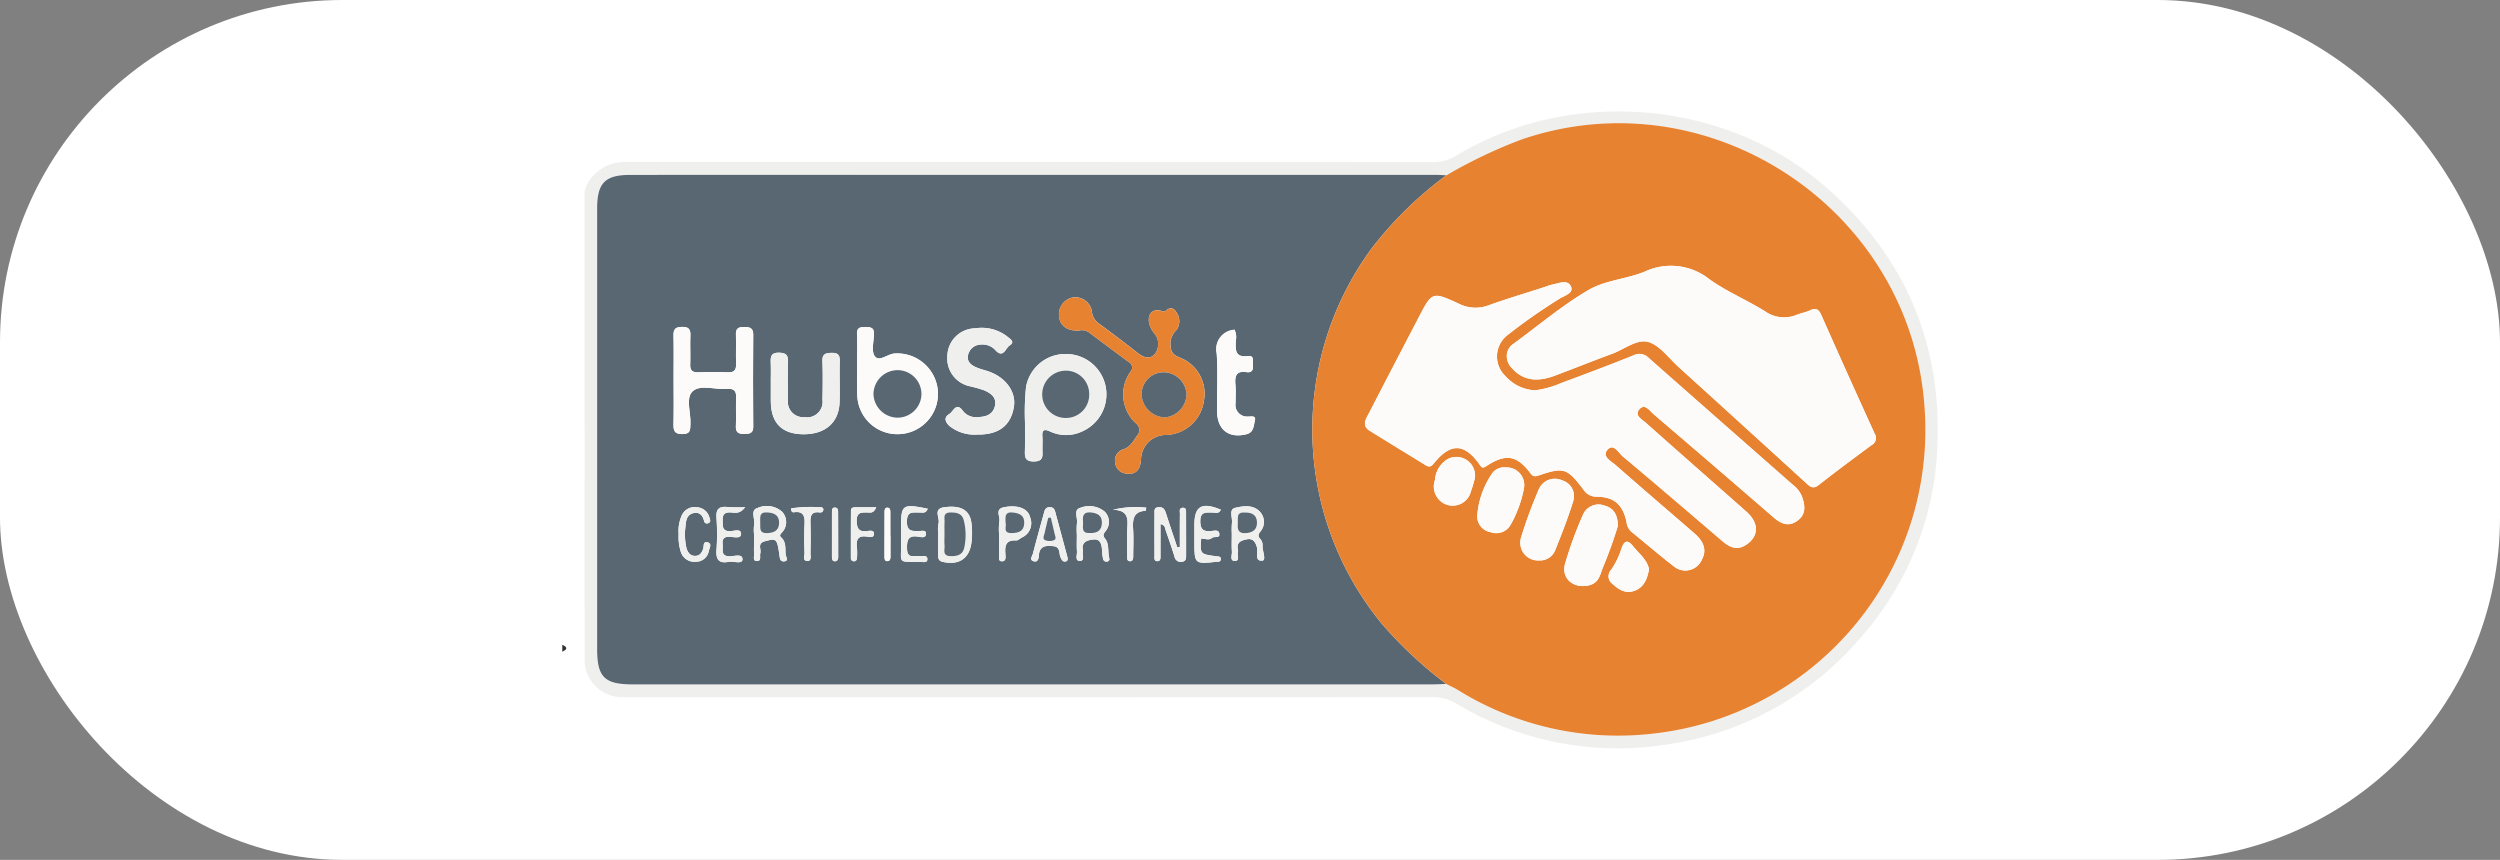 <svg xmlns="http://www.w3.org/2000/svg" width="314" height="108" viewBox="0 0 314 108">
  <rect x="0" y="0" width="314" height="108" fill="#808080" stroke="none"/>
  <g id="hubspot" transform="translate(-2045 -917)">
    <rect id="Rectangle_18" data-name="Rectangle 18" width="314" height="108" rx="43" transform="translate(2045 917)" fill="#fff"/>
    <g id="Group_95" data-name="Group 95" transform="translate(6534.29 3641.855)">
      <path id="Path_284" data-name="Path 284" d="M-4418.667-2238.833c.67.289.673.577,0,.865Z" transform="translate(0 -405.036)" fill="#333"/>
      <path id="Path_285" data-name="Path 285" d="M-4398.97-2671.211q0-14.586,0-29.173c0-1.946,2.246-3.984,4.635-4.11,1.052-.055,2.108-.016,3.162-.016q49.37,0,98.74.019a5.416,5.416,0,0,0,2.958-.819c14.336-8.682,33.818-7.013,46.358,3.907,10.1,8.8,14.778,19.971,14.03,33.24a38.309,38.309,0,0,1-9.375,23.121,39.352,39.352,0,0,1-25.079,13.764,39.205,39.205,0,0,1-25.937-5.218,5.589,5.589,0,0,0-2.962-.8q-50.16.027-100.321.014c-.431,0-.862.007-1.292-.007a4.721,4.721,0,0,1-4.9-5.029q-.015-14.445,0-28.889Zm108.218,32.257c.465.24.947.451,1.395.723a38.132,38.132,0,0,0,25.051,5.466,38.371,38.371,0,0,0,33.633-40.915c-1.668-24.893-27.027-41.732-50.615-33.654a61.455,61.455,0,0,0-9.437,4.5c-.477-.02-.956-.057-1.434-.057q-50.531,0-101.062.007c-3.184,0-4.17,1-4.17,4.233q0,27.673,0,55.346c0,3.487.919,4.412,4.435,4.412q50.245,0,100.486,0C-4291.9-2638.9-4291.326-2638.934-4290.751-2638.953Z" transform="translate(-16.899)" fill="#efefee"/>
      <path id="Path_286" data-name="Path 286" d="M-4281.2-2590.818c-.574.02-1.148.056-1.722.056q-50.243,0-100.486,0c-3.515,0-4.435-.925-4.435-4.411q0-27.673,0-55.346c0-3.228.987-4.232,4.171-4.233q50.531-.006,101.062-.006c.478,0,.956.037,1.434.057a46.775,46.775,0,0,0-9.481,9.308,38.449,38.449,0,0,0,1.405,47.061A52.44,52.44,0,0,0-4281.2-2590.818Zm-46.17-44.378a1.588,1.588,0,0,1,1.454.34c1.613,1.2,3.214,2.411,4.833,3.6a.769.769,0,0,1,.245,1.2,4.914,4.914,0,0,0,.7,6.534,1.034,1.034,0,0,1,.119,1.517c-.49.683-.822,1.432-1.779,1.743a1.453,1.453,0,0,0-.97,1.72,1.491,1.491,0,0,0,1.2,1.27c1.241.257,1.937-.31,2.039-1.707a3.127,3.127,0,0,1,3.074-3.111,4.954,4.954,0,0,0,4.8-4.153,4.87,4.87,0,0,0-3.018-5.568c-1.1-.4-1.168-1.028-1.16-1.939a2.391,2.391,0,0,1,.732-1.5,1.858,1.858,0,0,0,.068-2.162c-.386-.721-.9-.765-1.489-.188-.057.056-.26-.022-.39-.059-1.088-.3-1.72.205-1.635,1.336a3.076,3.076,0,0,0,.731,1.521,2.075,2.075,0,0,1,.033,2.531c-.657.8-1.505.411-2.254-.183-1.538-1.216-3.106-2.4-4.687-3.553a2.1,2.1,0,0,1-.965-1.477,2.108,2.108,0,0,0-2.442-1.87,2.165,2.165,0,0,0-1.7,2.312C-4329.735-2635.823-4328.846-2635.152-4327.374-2635.2Zm-50.866,6.215c0,1.82.029,3.642-.013,5.462-.019.834.068,1.323,1.127,1.316s.961-.58,1-1.285c.069-1.412-.643-3.3.308-4.114.987-.851,2.849-.149,4.32-.273.925-.078,1.153.336,1.112,1.175-.055,1.147.032,2.3-.031,3.449-.049.873.348,1.048,1.111,1.032.673-.014,1.076-.117,1.07-.934q-.042-5.75,0-11.5c.008-.9-.429-.992-1.155-1s-1.052.194-1.021.973c.047,1.2-.018,2.4.022,3.593.025.756-.149,1.166-1.024,1.125-1.243-.058-2.492-.045-3.737,0-.746.025-1.029-.243-1-1,.044-1.2-.026-2.4.021-3.593.031-.78-.185-1.12-1.038-1.108-.8.01-1.1.24-1.083,1.068C-4378.208-2632.72-4378.241-2630.851-4378.24-2628.981Zm44.131,5.219c0,1.348.021,2.449-.007,3.549-.021.818-.066,1.467,1.136,1.455,1.267-.012,1.064-.778,1.063-1.529,0-.527.032-1.055-.007-1.579-.06-.818.181-1.024.968-.659a4.717,4.717,0,0,0,4.035-.01,5.09,5.09,0,0,0,2.944-5.652,5.087,5.087,0,0,0-5.046-4.071,5.018,5.018,0,0,0-4.953,4.159A30.735,30.735,0,0,0-4334.109-2623.762Zm-21.082-7.1h.009c0,1.29-.053,2.583.012,3.87a5.037,5.037,0,0,0,5.378,4.79,5.073,5.073,0,0,0,4.753-5.286,5.13,5.13,0,0,0-5.367-4.839c-.934.012-1.97,1.106-2.553.363-.468-.6-.148-1.838-.112-2.792.031-.839-.444-.888-1.091-.893-.667-.006-1.084.081-1.045.916C-4355.146-2633.442-4355.191-2632.149-4355.191-2630.859Zm15.09,8.718c2.691.049,4.236-1.131,4.607-3.52.291-1.875-1.089-3.731-3.3-4.441-.455-.146-.923-.262-1.362-.447-.645-.271-1.242-.666-1.118-1.474a1.664,1.664,0,0,1,1.6-1.412,2.174,2.174,0,0,1,1.909.765c.967.969,1.229-.345,1.742-.665.7-.434.073-.8-.268-1.08a5.213,5.213,0,0,0-4.049-1.066,3.557,3.557,0,0,0-3.519,3.488,3.577,3.577,0,0,0,2.836,3.791,16.6,16.6,0,0,1,1.79.508c.812.356,1.578.867,1.359,1.93s-1.079,1.4-2.058,1.426a2.1,2.1,0,0,1-1.939-.728c-.867-1.249-1.237.048-1.732.343-.749.445-.512,1.022.022,1.518A5.015,5.015,0,0,0-4340.1-2622.141Zm-25.932-6.45c0,.765-.006,1.531,0,2.295.025,2.7,1.387,4.087,4.036,4.121,2.771.035,4.515-1.448,4.6-4,.059-1.719-.028-3.443.025-5.163.026-.825-.257-1.083-1.068-1.058-.747.023-1.144.161-1.112,1.034.058,1.623.04,3.251.006,4.875a1.936,1.936,0,0,1-2.243,2.163,1.926,1.926,0,0,1-2.087-2.179c-.031-1.577-.046-3.156.005-4.732.028-.853-.226-1.167-1.125-1.183-1-.017-1.078.488-1.048,1.249C-4366.008-2630.313-4366.034-2629.451-4366.033-2628.591Zm58.244-6.713a2.443,2.443,0,0,0-2.242,2.962c.167,2.428.023,4.875.052,7.314.028,2.312,1.5,3.416,3.728,2.835.894-.233.865-1.107,1.021-1.725.172-.684-.56-.455-.912-.478a1.461,1.461,0,0,1-1.518-1.687c0-.765.054-1.535-.014-2.295-.1-1.066.061-1.807,1.4-1.6.644.1.857-.284.792-.863-.053-.467.234-1.267-.609-1.157-1.711.222-1.56-.846-1.538-1.935A2.105,2.105,0,0,0-4307.789-2635.3Zm-6.867,27.275-.336.037c-.48-1.442-.969-2.88-1.435-4.327-.149-.463-.371-.737-.914-.691-.6.051-.5.476-.5.836q-.015,2.587,0,5.175c0,.306-.11.789.379.767.442-.019.368-.482.37-.8.007-1.272,0-2.545,0-3.855.613.122.566.527.667.815.38,1.085.755,2.172,1.095,3.27a.783.783,0,0,0,.949.642c.546-.068.509-.48.509-.865,0-1.725,0-3.449-.006-5.174,0-.314.071-.77-.426-.739s-.341.5-.345.8C-4314.667-2610.774-4314.656-2609.4-4314.656-2608.029Zm6.528-1.561h-.005c0,.719-.038,1.44.014,2.155.031.419-.3,1.172.371,1.172s.277-.76.386-1.176a.642.642,0,0,0,0-.286c-.207-.919.458-1.117,1.1-1.253.783-.166,1.1.331,1.291,1.012.17.606-.35,1.765.676,1.659.533-.055-.015-1.229.03-1.9a1.177,1.177,0,0,0-.268-.794c-.312-.344-.323-.538-.024-.937a1.861,1.861,0,0,0-.047-2.508c-.856-.926-2.119-.723-3.125-.481-.8.194-.294,1.24-.385,1.9A10.582,10.582,0,0,0-4308.128-2609.589Zm-60.012-.044v1.146c0,.43-.032.863.009,1.289.034.34-.212.923.313.949.657.032.361-.617.467-.984.146-.51-.429-1.238.575-1.5,1.445-.379,1.515-.36,1.814,1.665.057.377.052.882.543.866.707-.024.278-.569.249-.865-.072-.741.091-1.563-.561-2.149-.275-.248-.077-.411.063-.582a1.9,1.9,0,0,0,.072-2.617,2.866,2.866,0,0,0-3.1-.5c-.97.275-.277,1.409-.44,2.144A5.189,5.189,0,0,0-4368.14-2609.634Zm40.546.04c0,.715-.035,1.433.014,2.145.029.424-.28,1.178.364,1.182s.29-.755.388-1.175a.35.35,0,0,0,0-.143c-.229-1.092.589-1.3,1.315-1.373.9-.09,1.033.641,1.082,1.353a5.756,5.756,0,0,0,.143,1.125.427.427,0,0,0,.58.27c.231-.079.217-.281.17-.47-.19-.782.03-1.68-.482-2.348-.3-.394-.279-.564-.006-.929a1.822,1.822,0,0,0-.061-2.49,3.018,3.018,0,0,0-3.108-.47c-.835.215-.283,1.239-.386,1.893A9.113,9.113,0,0,0-4327.594-2609.594Zm-17.409-.092h-.008q0,1.36,0,2.72c0,.408.067.7.574.817,2.029.479,3.4-.431,3.616-2.525a9.663,9.663,0,0,0-.02-2.425c-.242-1.581-1.353-2.183-3.4-1.91-1.48.2-.5,1.357-.733,2.043A4.22,4.22,0,0,0-4345-2609.685Zm-24.25-3.331a20.514,20.514,0,0,1-2.154-.013c-1.089-.13-1.54.213-1.448,1.386a26.825,26.825,0,0,1,0,4.011c-.085,1.19.311,1.719,1.511,1.486.619-.12,1.746.346,1.753-.321.009-.778-1.087-.347-1.68-.377-1.043-.053-.751-.777-.8-1.337-.054-.6-.062-1.134.822-1.116.522.01,1.471.29,1.483-.331.016-.769-.917-.366-1.4-.37-.974,0-.893-.61-.909-1.248s.046-1.109.89-1.111C-4370.64-2612.36-4369.965-2612.055-4369.252-2613.017Zm40.492,6.331c-.5-1.852-.981-3.655-1.473-5.455-.111-.4-.151-.869-.759-.874s-.658.457-.77.861c-.461,1.659-.922,3.32-1.355,4.986-.082.313-.487.779.106.948.53.152.621-.365.646-.731.085-1.245.912-1.259,1.831-1.166s.656.926.907,1.431c.136.273.233.539.592.492C-4328.7-2606.237-4328.743-2606.5-4328.76-2606.686Zm19.252-6.013c-2.386-1-3.319-.465-3.325,1.9,0,.766,0,1.533,0,2.3,0,2.569.078,2.635,2.638,2.358.272-.03.656.052.685-.328.03-.4-.355-.348-.627-.385-1.98-.27-1.98-.27-1.843-2.217.455-.017.955.271,1.357-.082.289-.254,1.057.128.915-.586-.1-.48-.653-.311-1-.281-.906.078-1.368-.088-1.383-1.2-.018-1.251.683-1.115,1.474-1.125C-4310.235-2612.353-4309.732-2612.129-4309.508-2612.7Zm-27.845,3.158c0,.861-.013,1.721.007,2.582.006.3-.135.773.391.738.45-.03.417-.467.393-.791-.074-1-.089-1.911,1.344-1.824.239.015.49-.264.746-.385a1.962,1.962,0,0,0,1-2.544c-.273-1.112-1.579-1.583-3.286-1.24-1.168.235-.438,1.159-.571,1.75A8,8,0,0,0-4337.353-2609.541Zm-8.97-3.284c-3.218-.646-3.354-.542-3.356,2.455,0,.671-.011,1.341,0,2.011.049,2.4-.513,2.208,2.353,2.206.347,0,.956.174.958-.313.005-.634-.649-.328-1.023-.4-.614-.116-1.49.381-1.531-.888-.036-1.08.084-1.778,1.416-1.564.323.052.91.222.963-.3.062-.587-.523-.409-.858-.409-.834,0-1.549.116-1.539-1.2.011-1.374.822-1.1,1.6-1.124C-4346.984-2612.355-4346.546-2612.191-4346.322-2612.825Zm-31.287,3.182a6.248,6.248,0,0,0,.282,2.261,1.8,1.8,0,0,0,1.9,1.22,1.636,1.636,0,0,0,1.614-1.375c.087-.375.448-.93-.192-1.071-.563-.123-.413.508-.523.825-.171.489-.421.876-.987.884-.628.009-.933-.406-1.1-.948a7.673,7.673,0,0,1-.118-2.844c.045-.676.18-1.394.982-1.578.744-.171,1.157.258,1.329.961a.374.374,0,0,0,.531.307c.371-.149.241-.452.149-.722a1.72,1.72,0,0,0-1.556-1.283,1.77,1.77,0,0,0-1.9.986A4.809,4.809,0,0,0-4377.609-2609.643Zm24.82-3.364c-1,0-1.833,0-2.667,0-.252,0-.506.1-.509.384-.016,2.005-.014,4.01-.011,6.016a.372.372,0,0,0,.352.383c.3.027.412-.185.419-.447a8.721,8.721,0,0,0-.006-1.288c-.127-1.006.15-1.545,1.292-1.353.32.054.894.165.848-.418-.034-.425-.541-.327-.843-.291-.963.115-1.3-.2-1.329-1.237-.026-1.128.565-1.1,1.33-1.094C-4353.568-2612.348-4353.127-2612.184-4352.789-2613.007Zm-10.681.138c-.028.373.132.523.325.494,1.249-.183,1.409.51,1.354,1.524-.064,1.194-.04,2.394,0,3.59.011.362-.283,1.016.393,1.005.5-.008.35-.594.354-.95.017-1.245.035-2.491,0-3.736-.024-.845-.006-1.575,1.162-1.415a.368.368,0,0,0,.442-.273.284.284,0,0,0-.3-.372A17.44,17.44,0,0,0-4363.47-2612.869Zm40.4.18c2.357.053,1.77,1.673,1.79,2.939.015.956,0,1.911.013,2.867,0,.269-.065.643.345.651.38.009.406-.333.408-.624.007-1.1.06-2.2-.005-3.3-.075-1.234-.052-2.326,1.582-2.41a2.455,2.455,0,0,0,.056-.391A12.24,12.24,0,0,0-4323.068-2612.689Zm-27.936,3.253h-.012c0-1,0-2,0-3,0-.243-.056-.5-.357-.518s-.367.242-.368.489q-.011,2.859-.009,5.717c0,.24.037.518.352.507.383-.013.4-.323.4-.622C-4351.006-2607.721-4351-2608.578-4351-2609.436Zm-7.348-.239c0,.951,0,1.9,0,2.853,0,.284.015.62.411.6.272-.011.377-.255.377-.514q0-2.852-.012-5.705c0-.245-.06-.5-.355-.522-.428-.04-.416.3-.419.576C-4358.356-2611.481-4358.35-2610.578-4358.352-2609.675Z" transform="translate(-26.446 -48.135)" fill="#586772"/>
      <path id="Path_287" data-name="Path 287" d="M-3738.048-2630.01a52.461,52.461,0,0,1-8.049-7.516,38.448,38.448,0,0,1-1.4-47.061,46.741,46.741,0,0,1,9.48-9.307,61.519,61.519,0,0,1,9.437-4.5c23.588-8.078,48.947,8.761,50.616,33.654a38.373,38.373,0,0,1-33.634,40.915,38.127,38.127,0,0,1-25.05-5.466C-3737.1-2629.558-3737.582-2629.77-3738.048-2630.01Zm11.208-36.88a5.266,5.266,0,0,1-3.762-1.768,3.393,3.393,0,0,1,.224-5.146,71.1,71.1,0,0,1,6.465-4.529c.639-.426,1.9-.732,1.533-1.58-.414-.965-1.591-.386-2.449-.227a6.669,6.669,0,0,0-.818.269c-2.368.766-4.755,1.477-7.1,2.316a4.638,4.638,0,0,1-3.731-.211c-3.336-1.535-3.35-1.506-5.041,1.747-2.076,3.993-4.161,7.98-6.22,11.982-.381.74-.987,1.569.1,2.247,2.317,1.441,4.65,2.855,6.971,4.29.434.269.691.256,1.059-.2,2.093-2.608,3.843-2.557,5.748.133.265.374.366.518.853.2,2.414-1.594,3.821-1.368,5.486.831.3.4.493.542,1.03.361,3.226-1.088,3.6-.966,5.671,1.743a1.9,1.9,0,0,0,1.643.907c2.19.012,3.3.972,3.774,3.154a1.931,1.931,0,0,0,.6,1.244c1.788,1.444,3.526,2.949,5.346,4.35a2.25,2.25,0,0,0,3.51-.829c.618-1.116.339-2.21-.894-3.282-3.289-2.858-6.606-5.683-9.875-8.563-.582-.513-1.835-1.107-1.058-1.98.747-.839,1.384.415,1.925.868,4.184,3.5,8.325,7.053,12.468,10.6.906.776,1.831,1.238,2.974.5,1.642-1.063,1.688-2.739.066-4.177-4.191-3.715-8.412-7.4-12.589-11.129-.5-.446-1.586-.978-.8-1.79.667-.687,1.267.276,1.762.7q7.535,6.435,15.024,12.923c.926.8,1.852,1.234,2.957.465,1.168-.812,1.035-1.921.618-3.09a3.554,3.554,0,0,0-1.133-1.451q-9.056-7.965-18.108-15.936a1.6,1.6,0,0,0-1.921-.325c-2.973,1.2-5.976,2.329-8.984,3.439A12.378,12.378,0,0,1-3726.84-2666.89Zm-3.593-4.255a2.155,2.155,0,0,0,.7,1.523c1.578,1.719,3.456,1.6,5.417.863,2.374-.894,4.728-1.836,7.108-2.715,1.517-.56,3.12-1.875,4.522-1.493,1.45.4,2.58,2.014,3.816,3.135q8.027,7.279,16.031,14.583c.48.438.857.824,1.573.262,2.182-1.712,4.41-3.366,6.641-5.015a1,1,0,0,0,.4-1.437q-3.395-7.44-6.71-14.917c-.321-.723-.681-.925-1.411-.576-.513.245-1.1.33-1.628.547a4.156,4.156,0,0,1-4.057-.451c-2.274-1.411-4.794-2.457-6.959-4.007a7.751,7.751,0,0,0-8.125-.947c-2.292.936-4.977,1.085-7.064,2.307-3.364,1.972-6.375,4.545-9.547,6.849A1.809,1.809,0,0,0-3730.433-2671.146Zm13.953,21.286c-.015-1.363-.514-2.211-1.6-2.521a2.133,2.133,0,0,0-2.788,1.123,49.932,49.932,0,0,0-2.253,6.168c-.514,1.878,1.125,3.164,3.031,2.688,1.215-.3,1.356-1.265,1.7-2.172A55.708,55.708,0,0,0-3716.48-2649.86Zm-9.882,4.335a2.032,2.032,0,0,0,1.975-1.2c.819-2.041,1.63-4.093,2.281-6.191a2.06,2.06,0,0,0-1.376-2.654,2.174,2.174,0,0,0-2.918,1.1,58.274,58.274,0,0,0-2.235,6.054A2.223,2.223,0,0,0-3726.362-2645.525Zm-4.193-11.677a1.867,1.867,0,0,0-1.667.676,10.787,10.787,0,0,0-1.925,5.405,2,2,0,0,0,1.683,2.046,2.057,2.057,0,0,0,2.5-.914,14.754,14.754,0,0,0,1.7-4.693A2.21,2.21,0,0,0-3730.555-2657.2Zm-3.887,1.362a2.343,2.343,0,0,0-1.083-2.322,2.3,2.3,0,0,0-2.441-.023,3.325,3.325,0,0,0-1.493,2.562,2.415,2.415,0,0,0,1.5,3.105,2.351,2.351,0,0,0,3.016-1.685C-3734.708-2654.82-3734.553-2655.468-3734.442-2655.84Zm21.874,11.42c-.241-1.181-1.228-1.929-1.966-2.841-.615-.759-1.084-.942-1.487.222a10.09,10.09,0,0,1-1.3,2.686,1.18,1.18,0,0,0-.064,1.574c.8.747,1.7,1.5,2.922,1.091S-3712.792-2643.152-3712.568-2644.42Z" transform="translate(-569.602 -8.943)" fill="#e78231"/>
      <path id="Path_288" data-name="Path 288" d="M-3976.712-2542.171c-1.472.044-2.361-.626-2.471-1.838a2.166,2.166,0,0,1,1.705-2.312,2.107,2.107,0,0,1,2.441,1.87,2.1,2.1,0,0,0,.966,1.477c1.581,1.158,3.149,2.337,4.687,3.554.75.593,1.6.978,2.254.183a2.074,2.074,0,0,0-.032-2.531,3.083,3.083,0,0,1-.731-1.521c-.086-1.131.547-1.639,1.634-1.336.13.036.333.114.391.059.588-.576,1.1-.533,1.489.188a1.858,1.858,0,0,1-.067,2.162,2.4,2.4,0,0,0-.733,1.5c-.008.912.056,1.537,1.16,1.94a4.869,4.869,0,0,1,3.018,5.567,4.951,4.951,0,0,1-4.794,4.153,3.126,3.126,0,0,0-3.075,3.11c-.1,1.4-.8,1.964-2.04,1.707a1.491,1.491,0,0,1-1.2-1.27,1.453,1.453,0,0,1,.971-1.72c.957-.311,1.289-1.061,1.778-1.744a1.033,1.033,0,0,0-.119-1.517,4.914,4.914,0,0,1-.7-6.534.769.769,0,0,0-.244-1.2c-1.618-1.19-3.22-2.405-4.833-3.6A1.59,1.59,0,0,0-3976.712-2542.171Zm10.853,10.9a2.988,2.988,0,0,0,2.7-2.825,2.892,2.892,0,0,0-2.786-2.835,2.765,2.765,0,0,0-2.845,2.9A3.025,3.025,0,0,0-3965.859-2531.272Z" transform="translate(-377.109 -141.161)" fill="#e78231"/>
      <path id="Path_289" data-name="Path 289" d="M-4320.257-2513.475c0-1.87.033-3.739-.016-5.606-.021-.828.286-1.058,1.083-1.069.854-.011,1.069.329,1.038,1.108-.047,1.2.023,2.4-.021,3.593-.028.753.255,1.021,1,1,1.245-.042,2.494-.056,3.737,0,.875.041,1.05-.37,1.024-1.125-.04-1.2.025-2.4-.021-3.593-.031-.779.3-.977,1.02-.973s1.163.1,1.156,1q-.053,5.751,0,11.5c.006.817-.4.92-1.07.934-.762.016-1.159-.159-1.11-1.032.063-1.146-.024-2.3.031-3.449.04-.839-.187-1.253-1.112-1.175-1.472.123-3.332-.578-4.32.272-.95.818-.238,2.7-.307,4.114-.035.706.062,1.278-1,1.285s-1.146-.482-1.126-1.316C-4320.227-2509.833-4320.255-2511.654-4320.257-2513.475Z" transform="translate(-84.43 -163.642)" fill="#fdfbf9"/>
      <path id="Path_290" data-name="Path 290" d="M-4009.285-2487.707a30.883,30.883,0,0,1,.132-4.337,5.019,5.019,0,0,1,4.954-4.159,5.087,5.087,0,0,1,5.046,4.07,5.089,5.089,0,0,1-2.944,5.652,4.716,4.716,0,0,1-4.035.01c-.786-.365-1.028-.158-.967.659.039.524.006,1.052.006,1.579,0,.75.2,1.516-1.063,1.529-1.2.011-1.157-.637-1.136-1.455C-4009.264-2485.258-4009.285-2486.359-4009.285-2487.707Zm8.069-3.492a2.927,2.927,0,0,0-2.938-2.909,2.976,2.976,0,0,0-2.965,3.045,2.947,2.947,0,0,0,2.957,2.9A2.915,2.915,0,0,0-4001.216-2491.2Z" transform="translate(-351.271 -184.191)" fill="#efefee"/>
      <path id="Path_291" data-name="Path 291" d="M-4157.845-2515.283c0-1.291.044-2.583-.016-3.87-.039-.835.377-.921,1.045-.916.647.006,1.123.055,1.092.893-.037.953-.356,2.2.111,2.792.583.742,1.62-.352,2.553-.363a5.13,5.13,0,0,1,5.367,4.839,5.072,5.072,0,0,1-4.752,5.286,5.037,5.037,0,0,1-5.379-4.79c-.064-1.287-.011-2.58-.011-3.87Zm5.1.629a3.041,3.041,0,0,0-3.042,3,3.064,3.064,0,0,0,2.934,2.969,3.011,3.011,0,0,0,3.1-2.926A3.016,3.016,0,0,0-4152.748-2514.654Z" transform="translate(-223.792 -163.711)" fill="#fdfbf9"/>
      <path id="Path_292" data-name="Path 292" d="M-4075.488-2505.866a5.013,5.013,0,0,1-3.487-1.065c-.534-.495-.771-1.072-.022-1.518.5-.295.866-1.592,1.732-.343a2.1,2.1,0,0,0,1.939.727c.979-.031,1.837-.352,2.059-1.426s-.547-1.574-1.359-1.93a16.547,16.547,0,0,0-1.791-.508,3.578,3.578,0,0,1-2.836-3.791,3.558,3.558,0,0,1,3.52-3.488,5.212,5.212,0,0,1,4.049,1.066c.341.276.966.646.269,1.08-.513.319-.775,1.634-1.741.665a2.177,2.177,0,0,0-1.91-.765,1.664,1.664,0,0,0-1.6,1.412c-.125.808.473,1.2,1.118,1.474.439.185.907.3,1.362.447,2.212.71,3.592,2.566,3.3,4.442C-4071.253-2507-4072.8-2505.817-4075.488-2505.866Z" transform="translate(-291.059 -164.41)" fill="#efefee"/>
      <path id="Path_293" data-name="Path 293" d="M-4234.223-2493.519c0-.86.025-1.722-.008-2.582-.031-.76.047-1.266,1.048-1.248.9.016,1.153.33,1.125,1.183-.052,1.576-.037,3.155-.005,4.732a1.926,1.926,0,0,0,2.086,2.179,1.937,1.937,0,0,0,2.244-2.164c.034-1.625.052-3.252-.006-4.875-.031-.873.365-1.012,1.112-1.034.813-.025,1.094.233,1.069,1.058-.053,1.719.034,3.443-.025,5.162-.087,2.556-1.83,4.04-4.6,4-2.649-.033-4.01-1.421-4.035-4.121C-4234.228-2491.989-4234.222-2492.754-4234.223-2493.519Z" transform="translate(-158.258 -183.207)" fill="#efefee"/>
      <path id="Path_294" data-name="Path 294" d="M-3837.346-2517.669a2.106,2.106,0,0,1,.16,1.376c-.021,1.089-.172,2.156,1.539,1.934.843-.109.557.691.609,1.158.065.578-.148.964-.792.863-1.339-.21-1.5.53-1.4,1.6.068.76.016,1.53.015,2.295a1.46,1.46,0,0,0,1.518,1.687c.351.023,1.085-.206.912.478-.155.618-.127,1.492-1.021,1.725-2.226.581-3.7-.524-3.729-2.835-.029-2.439.114-4.887-.052-7.314A2.443,2.443,0,0,1-3837.346-2517.669Z" transform="translate(-496.889 -165.771)" fill="#fdfbf9"/>
      <path id="Path_295" data-name="Path 295" d="M-3891.425-2355.617c0-1.372-.012-2.745.009-4.117,0-.294-.149-.765.346-.8s.423.425.425.739c.011,1.724.008,3.449.008,5.174,0,.385.036.8-.51.865a.782.782,0,0,1-.949-.642c-.34-1.1-.715-2.186-1.095-3.27-.1-.288-.056-.693-.668-.815,0,1.31,0,2.583,0,3.855,0,.322.072.785-.37.8-.489.021-.377-.461-.379-.767q-.017-2.588,0-5.175c0-.36-.1-.786.5-.836.544-.046.764.228.915.691.466,1.446.954,2.885,1.434,4.327Z" transform="translate(-449.677 -300.547)" fill="#efefee"/>
      <path id="Path_296" data-name="Path 296" d="M-3826.486-2357.871a10.578,10.578,0,0,1,.013-1.436c.091-.66-.417-1.706.385-1.9,1-.243,2.268-.446,3.125.481a1.861,1.861,0,0,1,.047,2.508c-.3.4-.289.592.024.937a1.179,1.179,0,0,1,.268.794c-.046.67.5,1.844-.03,1.9-1.027.106-.506-1.052-.677-1.659-.191-.681-.507-1.178-1.291-1.012-.639.136-1.3.334-1.1,1.254a.627.627,0,0,1,0,.286c-.109.415.28,1.176-.387,1.176s-.339-.753-.369-1.173c-.052-.715-.015-1.436-.015-2.155Zm1.626-2.755c-1.119-.088-.823.744-.872,1.364-.059.76.043,1.3,1.042,1.22.865-.073,1.367-.452,1.367-1.307C-3823.323-2360.322-3823.964-2360.65-3824.86-2360.626Z" transform="translate(-508.089 -299.853)" fill="#efefee"/>
      <path id="Path_297" data-name="Path 297" d="M-4249.459-2357.987a5.253,5.253,0,0,1,.012-1.143c.163-.734-.53-1.868.439-2.144a2.866,2.866,0,0,1,3.1.5,1.9,1.9,0,0,1-.072,2.617c-.141.172-.338.335-.063.582.651.586.488,1.408.561,2.149.029.3.457.842-.25.865-.491.017-.487-.489-.542-.866-.3-2.026-.37-2.044-1.814-1.665-1,.264-.43.991-.575,1.5-.105.367.19,1.016-.467.984-.526-.026-.28-.609-.312-.949-.042-.426-.01-.859-.01-1.288Q-4249.458-2357.414-4249.459-2357.987Zm.783-1.445c.054.566-.239,1.365.887,1.317.893-.038,1.49-.347,1.484-1.314,0-.988-.663-1.236-1.523-1.285C-4248.852-2360.772-4248.664-2360.07-4248.677-2359.432Z" transform="translate(-145.129 -299.782)" fill="#efefee"/>
      <path id="Path_298" data-name="Path 298" d="M-3963.706-2357.854a9.23,9.23,0,0,1,.013-1.429c.1-.654-.45-1.678.386-1.893a3.017,3.017,0,0,1,3.108.47,1.821,1.821,0,0,1,.061,2.49c-.273.365-.3.534.005.929.513.668.293,1.566.484,2.348.046.19.06.392-.171.471a.426.426,0,0,1-.578-.27,5.758,5.758,0,0,1-.143-1.125c-.049-.712-.178-1.443-1.082-1.354-.727.072-1.544.281-1.316,1.373a.342.342,0,0,1,0,.143c-.1.42.262,1.179-.388,1.175s-.335-.759-.364-1.183C-3963.741-2356.421-3963.705-2357.139-3963.706-2357.854Zm1.674-.179c.908.034,1.47-.346,1.476-1.306.006-.908-.581-1.193-1.384-1.279-.883-.093-1.073.379-.992,1.109C-3962.86-2358.882-3963.27-2357.953-3962.031-2358.033Z" transform="translate(-390.335 -299.874)" fill="#efefee"/>
      <path id="Path_299" data-name="Path 299" d="M-4086.441-2357.621a4.24,4.24,0,0,1,.023-1.281c.23-.686-.748-1.846.734-2.043,2.051-.273,3.161.33,3.4,1.911a9.638,9.638,0,0,1,.021,2.425c-.216,2.094-1.587,3-3.616,2.524-.507-.12-.575-.408-.574-.816q0-1.36,0-2.72Zm.786.018c0,.479-.035.96.009,1.436.052.543-.322,1.331.74,1.366.856.029,1.561-.172,1.748-1.1a7.521,7.521,0,0,0-.074-3.415c-.229-.873-.932-.981-1.7-.967-.956.018-.683.726-.713,1.248C-4085.676-2358.562-4085.654-2358.082-4085.656-2357.6Z" transform="translate(-285.007 -300.199)" fill="#efefee"/>
      <path id="Path_300" data-name="Path 300" d="M-4278.669-2360.849c-.714.961-1.388.656-1.936.658-.844,0-.906.472-.89,1.111s-.066,1.243.908,1.249c.486,0,1.418-.4,1.4.369-.013.621-.961.34-1.483.33-.884-.017-.876.52-.822,1.117.051.56-.241,1.285.8,1.337.593.03,1.689-.4,1.68.376-.008.667-1.136.2-1.754.322-1.2.233-1.6-.3-1.511-1.486a26.828,26.828,0,0,0,0-4.011c-.092-1.172.358-1.515,1.448-1.385A20.6,20.6,0,0,0-4278.669-2360.849Z" transform="translate(-117.029 -300.303)" fill="#efefee"/>
      <path id="Path_301" data-name="Path 301" d="M-3999.11-2354.277c.017.187.064.449-.274.492-.359.046-.456-.219-.593-.492-.252-.5,0-1.339-.907-1.431s-1.746-.079-1.83,1.166c-.025.366-.116.883-.646.731-.593-.169-.188-.636-.107-.948.434-1.667.895-3.327,1.356-4.986.112-.4.162-.866.771-.861s.648.472.758.874C-4000.091-2357.932-3999.609-2356.129-3999.11-2354.277Zm-2.1-5.021-.328.029c-.154.646-.316,1.291-.459,1.939-.067.305-.322.7.108.881a1.589,1.589,0,0,0,.981.02c.482-.14.238-.536.17-.84C-4000.884-2357.947-4001.048-2358.622-4001.207-2359.3Z" transform="translate(-356.097 -300.544)" fill="#efefee"/>
      <path id="Path_302" data-name="Path 302" d="M-3855.936-2361.272c-.225.57-.728.346-1.106.351-.791.01-1.492-.126-1.474,1.125.015,1.111.477,1.276,1.383,1.2.346-.03.9-.2,1,.281.142.714-.625.333-.915.586-.4.353-.9.065-1.357.082-.137,1.946-.137,1.947,1.843,2.216.272.037.658-.013.628.385-.029.379-.414.3-.685.328-2.561.278-2.635.211-2.638-2.357,0-.766-.005-1.533,0-2.3C-3859.255-2361.737-3858.322-2362.272-3855.936-2361.272Z" transform="translate(-480.019 -299.562)" fill="#efefee"/>
      <path id="Path_303" data-name="Path 303" d="M-4032.513-2357.738a8,8,0,0,1,.026-1.715c.133-.591-.6-1.516.571-1.75,1.707-.342,3.012.128,3.286,1.24a1.963,1.963,0,0,1-1,2.544c-.256.121-.506.4-.746.385-1.433-.086-1.418.824-1.344,1.824.024.325.057.761-.393.791-.526.036-.384-.441-.391-.737C-4032.526-2356.017-4032.513-2356.877-4032.513-2357.738Zm.81-1.489c.175.345-.438,1.293.771,1.263.841-.021,1.53-.2,1.572-1.225.041-1-.583-1.271-1.443-1.364C-4031.784-2360.66-4031.757-2360.052-4031.7-2359.228Z" transform="translate(-331.286 -299.937)" fill="#efefee"/>
      <path id="Path_304" data-name="Path 304" d="M-4115.608-2361.2c-.226.634-.663.47-1.014.481-.78.026-1.591-.25-1.6,1.124-.011,1.313.7,1.2,1.538,1.2.336,0,.92-.177.859.409-.054.52-.64.351-.964.3-1.331-.215-1.451.484-1.415,1.564.041,1.269.917.772,1.532.888.374.07,1.028-.236,1.024.4,0,.487-.613.313-.959.313-2.867,0-2.305.193-2.353-2.206-.014-.67,0-1.341,0-2.012C-4118.964-2361.746-4118.827-2361.849-4115.608-2361.2Z" transform="translate(-257.16 -299.756)" fill="#efefee"/>
      <path id="Path_305" data-name="Path 305" d="M-4315.728-2357.243a4.778,4.778,0,0,1,.409-2.376,1.771,1.771,0,0,1,1.9-.987,1.72,1.72,0,0,1,1.555,1.282c.092.271.222.573-.15.722a.374.374,0,0,1-.53-.307c-.171-.7-.584-1.132-1.329-.961-.8.185-.937.9-.982,1.578a7.661,7.661,0,0,0,.117,2.844c.168.542.474.957,1.1.949.566-.008.816-.4.986-.885.111-.317-.04-.948.524-.824.64.14.279.7.192,1.071a1.635,1.635,0,0,1-1.614,1.375,1.793,1.793,0,0,1-1.9-1.22A6.169,6.169,0,0,1-4315.728-2357.243Z" transform="translate(-88.326 -300.534)" fill="#efefee"/>
      <path id="Path_306" data-name="Path 306" d="M-4160.091-2360.557c-.338.823-.78.659-1.125.657-.765,0-1.356-.034-1.329,1.094.024,1.036.365,1.352,1.329,1.237.3-.036.809-.134.842.291.046.583-.527.472-.848.418-1.143-.192-1.419.347-1.292,1.353a8.658,8.658,0,0,1,.006,1.288c-.007.262-.119.475-.419.447a.374.374,0,0,1-.352-.383c0-2.005,0-4.01.012-6.016,0-.285.256-.381.509-.383C-4161.924-2360.562-4161.089-2360.557-4160.091-2360.557Z" transform="translate(-219.144 -300.585)" fill="#efefee"/>
      <path id="Path_307" data-name="Path 307" d="M-4216.1-2360.585a17.433,17.433,0,0,1,3.725-.131.285.285,0,0,1,.3.372.368.368,0,0,1-.441.272c-1.168-.16-1.187.57-1.163,1.415.035,1.244.018,2.49,0,3.736,0,.356.142.942-.354.95-.676.01-.381-.643-.393-1.005-.038-1.2-.062-2.4,0-3.591.055-1.014-.105-1.707-1.354-1.524C-4215.962-2360.063-4216.122-2360.213-4216.1-2360.585Z" transform="translate(-173.821 -300.418)" fill="#efefee"/>
      <path id="Path_308" data-name="Path 308" d="M-3931.382-2360.27a12.24,12.24,0,0,1,4.188-.264,2.461,2.461,0,0,1-.056.391c-1.634.084-1.657,1.177-1.583,2.41.066,1.095.013,2.2.006,3.3,0,.292-.028.633-.408.625-.41-.009-.341-.383-.345-.652-.011-.956,0-1.911-.014-2.867C-3929.613-2358.6-3929.025-2360.217-3931.382-2360.27Z" transform="translate(-418.133 -300.555)" fill="#efefee"/>
      <path id="Path_309" data-name="Path 309" d="M-4132.756-2356.664c0,.857,0,1.715,0,2.573,0,.3-.012.608-.4.622-.315.011-.351-.268-.351-.507q0-2.859.01-5.717c0-.247.057-.5.367-.489s.354.274.357.518c.006,1,0,2,0,3Z" transform="translate(-244.695 -300.907)" fill="#fdfbf9"/>
      <path id="Path_310" data-name="Path 310" d="M-4180.016-2356.955c0-.9-.005-1.807,0-2.71,0-.277-.009-.616.419-.576.295.027.354.278.354.522q.012,2.853.012,5.705c0,.26-.105.5-.377.515-.4.016-.409-.319-.411-.6C-4180.021-2355.053-4180.017-2356-4180.016-2356.955Z" transform="translate(-204.782 -300.855)" fill="#efefee"/>
      <path id="Path_311" data-name="Path 311" d="M-3686.862-2546.108a12.36,12.36,0,0,0,3.333-.949c3.008-1.109,6.011-2.239,8.983-3.439a1.6,1.6,0,0,1,1.921.325q9.037,7.986,18.107,15.936a3.556,3.556,0,0,1,1.133,1.451c.417,1.169.551,2.278-.618,3.09-1.1.769-2.03.338-2.956-.465q-7.485-6.493-15.024-12.923c-.5-.424-1.1-1.386-1.762-.7-.787.812.3,1.344.8,1.79,4.176,3.732,8.4,7.414,12.588,11.129,1.622,1.438,1.577,3.113-.066,4.176-1.143.74-2.067.278-2.974-.5-4.143-3.55-8.283-7.1-12.467-10.6-.541-.453-1.178-1.707-1.925-.868-.777.873.476,1.467,1.057,1.98,3.269,2.88,6.586,5.705,9.875,8.563,1.234,1.072,1.512,2.166.9,3.282a2.251,2.251,0,0,1-3.51.83c-1.82-1.4-3.559-2.907-5.347-4.351a1.933,1.933,0,0,1-.6-1.244c-.476-2.182-1.584-3.143-3.774-3.155a1.9,1.9,0,0,1-1.642-.906c-2.075-2.709-2.445-2.831-5.671-1.743-.537.181-.73.035-1.03-.361-1.665-2.2-3.072-2.425-5.486-.831-.486.321-.587.178-.852-.2-1.905-2.69-3.655-2.74-5.748-.133-.367.457-.625.47-1.059.2-2.32-1.434-4.654-2.849-6.97-4.29-1.09-.677-.484-1.507-.1-2.247,2.059-4,4.145-7.989,6.22-11.982,1.691-3.253,1.7-3.282,5.042-1.747a4.637,4.637,0,0,0,3.731.211c2.342-.84,4.729-1.551,7.1-2.316a6.559,6.559,0,0,1,.817-.269c.859-.158,2.035-.738,2.449.227.364.848-.894,1.153-1.532,1.58a71.11,71.11,0,0,0-6.465,4.529,3.394,3.394,0,0,0-.225,5.146A5.269,5.269,0,0,0-3686.862-2546.108Z" transform="translate(-609.58 -129.726)" fill="#fdfbf9"/>
      <path id="Path_312" data-name="Path 312" d="M-3582.732-2562.841a1.813,1.813,0,0,1,.7-1.487c3.171-2.3,6.183-4.877,9.547-6.849,2.086-1.223,4.771-1.371,7.063-2.307a7.752,7.752,0,0,1,8.126.947c2.165,1.55,4.684,2.6,6.958,4.007a4.157,4.157,0,0,0,4.057.451c.529-.217,1.116-.3,1.629-.547.73-.348,1.089-.147,1.411.576q3.319,7.476,6.71,14.917a1,1,0,0,1-.4,1.437c-2.23,1.649-4.458,3.3-6.64,5.015-.716.562-1.093.177-1.574-.262q-8.008-7.3-16.03-14.583c-1.236-1.121-2.367-2.74-3.817-3.135-1.4-.382-3,.932-4.522,1.492-2.379.878-4.734,1.821-7.107,2.715-1.96.738-3.839.855-5.417-.863A2.163,2.163,0,0,1-3582.732-2562.841Z" transform="translate(-717.305 -117.247)" fill="#fdfbf9"/>
      <path id="Path_313" data-name="Path 313" d="M-3525.129-2360.1a55.808,55.808,0,0,1-1.906,5.287c-.347.907-.489,1.868-1.7,2.172-1.907.476-3.545-.81-3.031-2.688a49.774,49.774,0,0,1,2.253-6.168,2.132,2.132,0,0,1,2.788-1.123C-3525.642-2362.309-3525.144-2361.46-3525.129-2360.1Z" transform="translate(-760.954 -298.706)" fill="#fdfbf9"/>
      <path id="Path_314" data-name="Path 314" d="M-3568.417-2375.437a2.223,2.223,0,0,1-2.274-2.9,58.515,58.515,0,0,1,2.235-6.054,2.174,2.174,0,0,1,2.918-1.1,2.061,2.061,0,0,1,1.376,2.655c-.651,2.1-1.461,4.15-2.281,6.191A2.031,2.031,0,0,1-3568.417-2375.437Z" transform="translate(-727.547 -279.031)" fill="#fdfbf9"/>
      <path id="Path_315" data-name="Path 315" d="M-3605.311-2395.8a2.21,2.21,0,0,1,2.29,2.521,14.731,14.731,0,0,1-1.7,4.693,2.057,2.057,0,0,1-2.5.914,2,2,0,0,1-1.683-2.046,10.793,10.793,0,0,1,1.926-5.405A1.866,1.866,0,0,1-3605.311-2395.8Z" transform="translate(-694.847 -270.343)" fill="#fdfbf9"/>
      <path id="Path_316" data-name="Path 316" d="M-3641.877-2402.426c-.112.371-.267,1.019-.5,1.638a2.351,2.351,0,0,1-3.015,1.685,2.416,2.416,0,0,1-1.5-3.105,3.326,3.326,0,0,1,1.494-2.562,2.3,2.3,0,0,1,2.441.022A2.344,2.344,0,0,1-3641.877-2402.426Z" transform="translate(-662.167 -262.357)" fill="#fdfbf9"/>
      <path id="Path_317" data-name="Path 317" d="M-3487.628-2326.6c-.225,1.268-.662,2.318-1.894,2.732s-2.124-.343-2.922-1.091a1.18,1.18,0,0,1,.064-1.574,10.106,10.106,0,0,0,1.3-2.686c.4-1.164.872-.981,1.487-.222C-3488.856-2328.531-3487.869-2327.783-3487.628-2326.6Z" transform="translate(-794.542 -326.762)" fill="#fdfbf9"/>
      <path id="Path_318" data-name="Path 318" d="M-3902.974-2474.333a3.025,3.025,0,0,1-2.931-2.756,2.765,2.765,0,0,1,2.845-2.9,2.893,2.893,0,0,1,2.786,2.835A2.989,2.989,0,0,1-3902.974-2474.333Z" transform="translate(-439.994 -198.1)" fill="#586772"/>
      <path id="Path_319" data-name="Path 319" d="M-3988.021-2478.532a2.915,2.915,0,0,1-2.945,3.033,2.947,2.947,0,0,1-2.958-2.9,2.976,2.976,0,0,1,2.965-3.044A2.927,2.927,0,0,1-3988.021-2478.532Z" transform="translate(-364.466 -196.858)" fill="#586772"/>
      <path id="Path_320" data-name="Path 320" d="M-4140.207-2481.907a3.014,3.014,0,0,1,2.987,3.041,3.01,3.01,0,0,1-3.095,2.927,3.064,3.064,0,0,1-2.934-2.968A3.04,3.04,0,0,1-4140.207-2481.907Z" transform="translate(-236.334 -196.458)" fill="#586772"/>
      <path id="Path_321" data-name="Path 321" d="M-3820-2355.917c.9-.024,1.537.3,1.538,1.277,0,.855-.5,1.234-1.367,1.307-1,.084-1.1-.46-1.042-1.22C-3820.822-2355.172-3821.118-2356-3820-2355.917Z" transform="translate(-512.95 -304.563)" fill="#586772"/>
      <path id="Path_322" data-name="Path 322" d="M-4243.512-2354.731c.013-.638-.174-1.341.849-1.282.859.049,1.519.3,1.523,1.285,0,.967-.592,1.277-1.485,1.314C-4243.751-2353.366-4243.458-2354.165-4243.512-2354.731Z" transform="translate(-150.293 -304.483)" fill="#586772"/>
      <path id="Path_323" data-name="Path 323" d="M-3957.012-2353.459c-1.24.082-.831-.847-.9-1.475-.082-.73.108-1.2.991-1.109.8.085,1.39.371,1.384,1.278C-3955.544-2353.8-3956.106-2353.424-3957.012-2353.459Z" transform="translate(-395.352 -304.45)" fill="#586772"/>
      <path id="Path_324" data-name="Path 324" d="M-4080.485-2353.246c0-.479-.021-.959.007-1.436.03-.522-.243-1.229.713-1.248.77-.014,1.471.094,1.7.967a7.514,7.514,0,0,1,.074,3.415c-.187.932-.892,1.132-1.747,1.1-1.062-.035-.689-.823-.74-1.367C-4080.521-2352.285-4080.485-2352.767-4080.485-2353.246Z" transform="translate(-290.178 -304.556)" fill="#586772"/>
      <path id="Path_325" data-name="Path 325" d="M-3991.847-2351.389c.159.676.323,1.351.473,2.029.067.3.312.7-.171.84a1.586,1.586,0,0,1-.981-.02c-.43-.178-.176-.575-.108-.881.143-.649.3-1.293.458-1.939Z" transform="translate(-365.457 -308.453)" fill="#586772"/>
      <path id="Path_326" data-name="Path 326" d="M-4026.456-2354.7c-.054-.824-.082-1.432.9-1.325.861.093,1.484.361,1.444,1.364-.042,1.019-.731,1.2-1.571,1.225C-4026.894-2353.41-4026.281-2354.358-4026.456-2354.7Z" transform="translate(-336.533 -304.462)" fill="#586772"/>
    </g>
  </g>
</svg>

